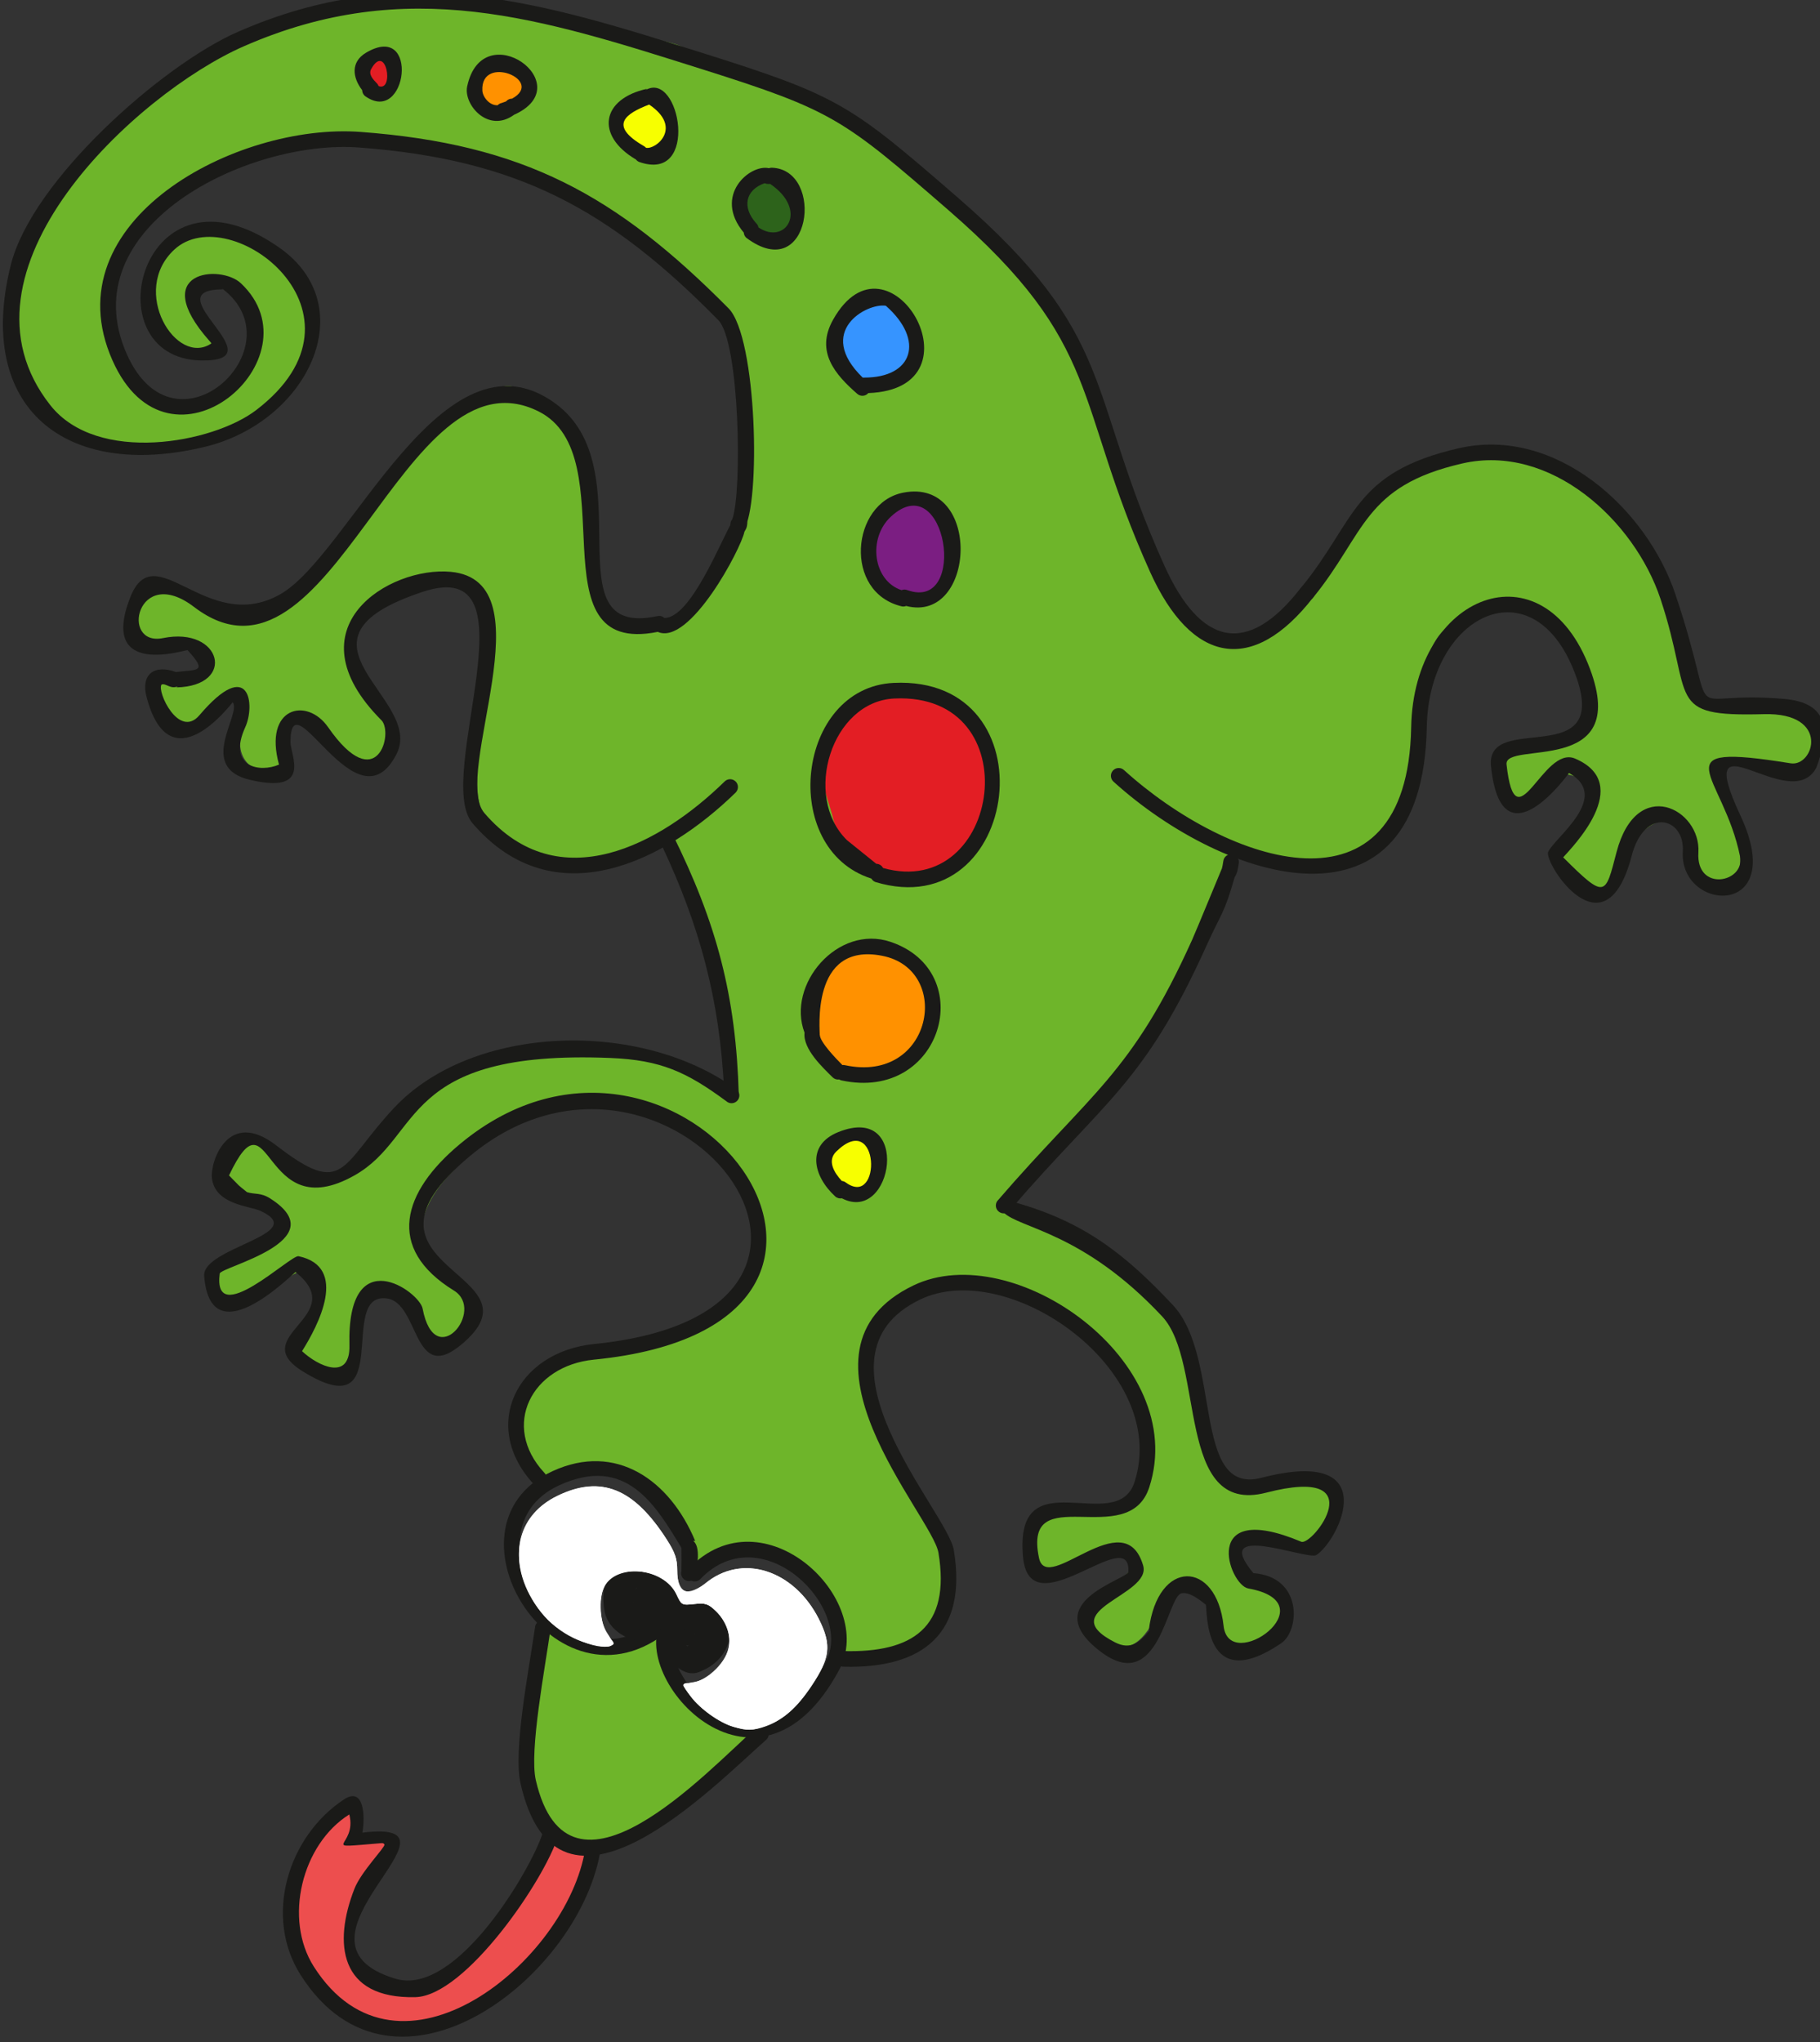 <?xml version="1.0" encoding="UTF-8" standalone="no"?>
<svg
   xmlns:dc="http://purl.org/dc/elements/1.1/"
   xmlns:cc="http://creativecommons.org/ns#"
   xmlns:rdf="http://www.w3.org/1999/02/22-rdf-syntax-ns#"
   xmlns:svg="http://www.w3.org/2000/svg"
   xmlns="http://www.w3.org/2000/svg"
   xmlns:sodipodi="http://sodipodi.sourceforge.net/DTD/sodipodi-0.dtd"
   xmlns:inkscape="http://www.inkscape.org/namespaces/inkscape"
   width="32.186mm"
   height="36.119mm"
   viewBox="0 0 32.186 36.119"
   version="1.1"
   id="svg8"
   inkscape:version="1.0.2 (e86c8708, 2021-01-15)"
   sodipodi:docname=" lizard.svg">
  <rect x="0" y="0" width="32.186" height="36.119" fill="#333333" stroke="none"/>
  <defs
     id="defs2">
    <clipPath
       clipPathUnits="userSpaceOnUse"
       id="clipPath849">
      <path
         d="M -9,-9 H 851 V 605 H -9 Z"
         clip-rule="evenodd"
         id="path847" />
    </clipPath>
  </defs>
  <sodipodi:namedview
     id="base"
     pagecolor="#ffffff"
     bordercolor="#666666"
     borderopacity="1.0"
     inkscape:pageopacity="0.0"
     inkscape:pageshadow="2"
     inkscape:zoom="5.079916"
     inkscape:cx="39.877933"
     inkscape:cy="104.24759"
     inkscape:document-units="mm"
     inkscape:current-layer="layer1"
     inkscape:document-rotation="0"
     showgrid="false"
     fit-margin-top="0"
     fit-margin-left="0"
     fit-margin-right="0"
     fit-margin-bottom="0"
     inkscape:window-width="1440"
     inkscape:window-height="855"
     inkscape:window-x="0"
     inkscape:window-y="23"
     inkscape:window-maximized="0" />
  <g
     inkscape:label="Слой 1"
     inkscape:groupmode="layer"
     id="layer1"
     transform="translate(-67.11,-238.227)">
    <g
       id="g1911"
       transform="matrix(0.353,0,0,-0.353,-15.874,433.817)">
      <path
         d="m 262.646,462.145 c -0.534,-0.552 -1.802,-3.946 -3.481,-5.772 -1.393,-1.516 -3.727,-2.519 -5.508,-1.033 -0.932,0.778 -1.303,1.289 -1.062,2.72 0.092,0.547 2.116,3.7 1.945,3.857 -0.621,0.57 -2.1,-0.912 -1.573,1.184 0.337,1.339 -1.847,-0.298 -2.443,-1.922 -0.398,-1.085 -0.304,-0.449 -0.603,-1.861 -0.56,-2.64 -0.068,-2.725 1.465,-4.843 0.572,-0.79 1.289,-1.433 2.218,-1.737 1.877,-0.613 2.684,-0.67 4.526,0.066 0.81,0.324 4.447,3.41 4.75,4.317 0.172,0.514 1.876,2.845 1.627,3.955 -0.076,0.339 -0.938,0.416 -1.607,1.031 -0.129,0.119 -0.123,0.172 -0.253,0.037"
         style="fill:#ed4e4e;fill-opacity:1;fill-rule:evenodd;stroke:none"
         id="path1913" />
      <path
         d="m 260.408,497.747 c 0.655,0.671 4.392,1.361 5.35,1.157 2.907,-0.62 6.448,-2.481 6.945,-5.653 0.162,-1.035 0.547,-2.055 -0.262,-3.163 -1.148,-1.571 -0.875,-2.65 -3.595,-2.874 -0.513,-0.042 -5.242,-1.08 -5.59,-1.423 -1.22,-1.201 -1.681,-1.136 -2.113,-3.308 -0.096,-0.484 0.662,-3.102 1.714,-2.463 2.415,1.468 5.885,-0.91 6.53,-3.31 0.098,-0.363 0.521,-0.795 0.465,-1.366 l 0.034,-0.105 c 0.429,1.64 3.271,1.709 4.426,0.875 2.419,-1.745 2.386,-2.172 2.951,-4.871 0.118,-0.562 0.654,-0.118 1.633,-0.255 1.062,-0.149 2.958,1.525 3.409,2.353 0.518,0.952 -0.118,4.048 -0.831,4.814 -0.381,0.41 -2.576,4.314 -2.51,4.993 0.106,1.084 -0.904,1.775 -0.413,3.015 0.12,0.302 0.357,0.836 0.362,1.37 0.004,0.436 2.664,2.586 3.038,2.262 2.365,-0.282 2.846,0.175 5.437,-1.001 1.568,-0.712 3.64,-2.687 4.26,-4.264 0.714,-1.818 1.377,-3.105 0.478,-4.963 -1.04,-2.149 -5.624,0.702 -5.4,-3.173 0.039,-0.671 -0.161,-1.664 1.245,-1.129 0.589,0.224 3.471,2.038 3.727,0.373 0.128,-0.838 -2.229,-0.91 -2.272,-2.588 -0.01,-0.382 2.19,-3.486 3.773,0.54 0.587,1.493 2.366,1.355 2.644,-0.631 0.283,-2.022 2.873,-1.424 3.477,0.183 0.804,2.142 -3.054,1.574 -2.237,3.651 0.155,0.394 0.99,0.081 0.839,-0.077 1.159,0.802 2.758,-1.396 3.834,1.02 0.466,1.046 0.213,2.434 -1.157,2.276 -1.132,-0.131 -2.208,-0.639 -3.206,-0.395 -0.591,0.145 -1.773,1.965 -1.935,2.665 -0.33,1.429 -0.816,2.933 -1.198,4.38 -0.633,2.398 -1.923,3.088 -3.806,4.454 -0.089,0.064 -0.998,0.652 -1.041,0.667 -0.461,0.154 -2.886,1.491 -3.314,1.88 -0.674,0.614 -0.961,-0.142 0.761,1.667 0.647,0.68 1.418,1.704 2.112,2.432 0.066,0.069 0.132,0.143 0.197,0.214 1.458,0.123 6.635,9.136 6.934,10.854 0.031,0.175 0.801,2.827 1.073,2.663 3.767,-2.27 6.988,-0.718 8.697,3.203 0.387,0.888 -0.144,3.379 0.475,5.604 0.769,2.761 1.379,2.28 3.322,3.591 1.523,-0.648 1.586,0.517 3.767,-1.981 0.159,-0.182 1.064,-1.837 1.13,-2.213 0.851,-4.903 -6.261,-0.984 -3.903,-5.477 0.729,-1.389 1.61,1.323 2.912,1.07 2.656,-0.515 -0.297,-2.923 -0.342,-3.936 -0.054,-1.23 2.264,-2.974 2.784,-1.165 0.639,2.224 3.195,4.411 3.702,0.992 0.231,-1.555 3.938,-2.811 1.974,2.231 -1.219,3.129 -0.237,2.435 2.596,2.038 2.663,-0.373 2.098,3.339 -0.175,3.144 -0.482,-0.041 -3.121,0.116 -3.47,0.437 -1.136,1.044 -0.426,1.356 -1.329,3.062 -0.647,1.224 -0.776,2.956 -2.16,4.637 -1.532,1.86 -2.719,3.759 -5.429,4.229 -1.567,0.272 -0.769,0.586 -3.168,0.436 -1.821,-0.114 -0.778,0.17 -2.427,-0.6 -2.572,-1.201 -4.076,-3.8 -5.519,-6.108 l -0.108,-0.123 c -1.218,-2.191 -2.014,-2.876 -4.567,-2.436 -0.835,0.144 -2.333,2.025 -2.724,2.718 -2.06,3.653 -1.742,6.626 -4.009,10.725 -2.37,4.284 -4.39,7.059 -8.409,9.982 -0.37,0.269 -5.964,4.007 -6.188,4.048 -1.603,0.634 -3.89,1.218 -5.33,2.111 -0.827,0.512 -5.098,0.793 -7.134,1.682 -2.664,1.163 -5.565,0.654 -8.336,0.558 -0.225,-0.008 -0.792,-0.345 -0.944,-0.296 -0.495,-0.273 -2.344,0.118 -4.196,-1.04 -0.019,-0.012 -2.227,-0.905 -2.659,-1.129 -0.995,-0.518 -5.195,-3.195 -5.463,-4.118 -0.033,-0.113 -0.854,-1.225 -0.923,-1.289 -0.109,-0.52 -2.474,-1.859 -3.3,-4.576 -0.202,-0.666 -0.593,-1.159 -0.608,-2.034 -0.043,-2.598 -0.459,-2.346 0.804,-5.057 1.094,-2.347 5.665,-3.656 8.023,-2.48 0.554,0.276 1.367,-0.079 1.863,0.422 0.555,0.562 3.082,1.163 3.981,3.815 0.993,2.932 -0.239,4.98 -2.961,6.234 -2.126,0.98 -4.749,-0.49 -4.796,-2.819 -0.03,-1.493 -0.494,-1.78 1.287,-2.794 0.387,-0.22 1.434,-0.959 1.938,-0.208 0.064,0.096 -2.525,4.207 0.388,3.541 2.137,-0.489 2.836,-7.349 -2.67,-6.151 -1.287,0.28 -3.336,2.349 -3.298,3.914 0.076,3.152 0.68,4.595 3.312,6.722 0.442,0.357 3.898,2.121 4.221,2.007 3.107,0.472 3.935,0.969 7.292,0.296 2.155,-0.432 2.378,0.059 4.825,-1.083 1.267,-0.592 2.628,-0.897 4.021,-1.687 1.752,-0.995 7.633,-5.055 7.757,-7.151 0.082,-1.395 0.839,-2.386 0.674,-4.615 -0.044,-0.591 -3e-4,-0.83 -0.089,-1.497 1.002,-1.903 -1.785,-7.96 -4.128,-7.993 -3.404,-0.049 -3.26,1.123 -3.337,4.017 -0.071,2.676 -0.926,7.108 -4.087,7.813 -1.391,0.31 -4.804,-3.022 -5.657,-3.951 -0.439,-0.826 -3.858,-5.099 -4.683,-5.647 -2.234,-1.483 -2.562,-2.632 -5.528,-1.194 -0.313,0.152 -1.815,1.06 -2.135,0.84 -1.298,-0.41 -2.261,-3.414 1.02,-2.968 2.03,0.276 2.216,-2.62 -0.895,-1.654 -0.514,-0.444 0.683,-4.31 3.339,-1.248 0.188,0.217 1.488,0.627 0.996,-1.297 -0.326,-1.274 0.22,-2.195 1.569,-2.236 1.129,-0.034 -0.48,3.241 1.407,2.69 0.677,-0.198 1.475,-1.674 2.563,-2.126 1.496,-0.622 2.317,1.147 1.113,2.947 -1.005,1.503 -1.698,2.949 -0.343,4.422 0.369,0.542 3.238,2.079 3.849,1.85 1.664,-0.626 1.709,-0.393 2.171,-2.646 0.48,-2.343 -1.557,-8.29 0.164,-9.872 1.494,-1.373 2.273,-2.108 4.291,-1.847 1.231,0.159 3.018,0.504 3.949,1.307 1,0.862 1.844,-3.196 2.243,-3.991 0.135,-0.504 1.618,-7.006 1.617,-7.035 -0.095,-3.161 0.152,-0.829 -3.18,-0.203 -1.378,0.259 -2.366,0.401 -3.724,0.594 -0.849,0.121 -2.73,0.379 -3.475,0.057 -0.77,0.239 -4.903,-2.009 -5.476,-2.677 -0.434,-0.505 -3.262,-3.542 -3.697,-3.492 -1.207,0.139 -1.72,-0.912 -3.697,1.021 -0.957,0.935 -1.829,0.179 -2.174,-0.709 -0.809,-1.015 0.746,-1.655 1.636,-1.695 0.487,-0.021 2.77,-1.519 -0.126,-2.238 -1.055,-0.262 -2.717,-1.329 -1.841,-2.695 0.662,-1.033 2.142,0.09 3.01,0.725 1.832,1.341 2.176,0.771 1.589,-1.318 -0.327,-1.162 -1.746,-2.228 0.933,-3.118 1.718,-0.571 0.931,5.872 3.882,3.158 0.605,-0.556 0.17,-2.437 2.63,-1.233 0.804,0.393 0.838,1.878 -0.335,2.615 -2.432,1.528 -1.685,3.815 0.006,5.532 0.416,0.423 1.388,1.794 2.108,1.892 0.078,0.011 0.477,0.385 0.557,0.472"
         style="fill:#6eb52a;fill-opacity:1;fill-rule:evenodd;stroke:none"
         id="path1915" />
      <path
         d="m 268.379,472.894 c -1.003,-1.495 -2.852,-1.964 -4.371,-0.966 -0.256,0.168 -1.409,0.816 -1.566,0.645 -0.871,-0.948 -0.978,-4.642 -0.799,-5.95 0.284,-2.084 -0.383,-2.622 1.622,-4.466 1.377,-1.266 1.735,-1.131 3.534,-0.271 1.133,0.542 6.423,5.408 5.976,5.311 -0.918,-0.199 -4.144,2.415 -4.075,3.5 0.026,0.404 -0.272,0.117 -0.152,1.083 0.012,0.092 -0.205,1.06 -0.169,1.114"
         style="fill:#6eb52a;fill-opacity:1;fill-rule:evenodd;stroke:none"
         id="path1917" />
      <path
         d="m 277.968,511.274 c 0.873,-0.825 2.079,-1.148 3.255,-1.036 1.254,0.119 3.05,2.099 3.264,3.295 0.313,1.742 0.443,1.452 -0.283,3.283 -0.465,1.171 -1.473,1.949 -2.65,2.357 -1.388,0.481 -1.126,0.507 -2.662,0.125 -1.081,-0.269 -2.263,-2.252 -2.381,-3.338 -0.144,-1.318 -0.377,-0.636 0.146,-2.309 0.367,-1.174 0.164,-1.262 1.206,-2.141 0.076,-0.064 -0.039,-0.099 0.106,-0.236"
         style="fill:#e31e24;fill-opacity:1;fill-rule:evenodd;stroke:none"
         id="path1919" />
      <path
         d="m 279.688,524.326 c 1.482,-0.009 2.039,-1.016 2.924,1.054 0.388,0.906 -0.004,1.721 -0.454,2.52 -0.423,0.751 -0.597,1.006 -1.414,1.2 -0.816,0.194 -1.929,-0.91 -2.018,-1.709 -0.105,-0.938 -0.025,-1.868 0.634,-2.582 0.13,-0.141 0.247,-0.483 0.328,-0.483"
         style="fill:#7b1e82;fill-opacity:1;fill-rule:evenodd;stroke:none"
         id="path1921" />
      <path
         d="m 277.785,535.083 c 0.65,-0.829 3.108,0.763 3.055,1.46 -0.095,1.254 -0.494,1.67 -1.317,2.656 -0.797,0.955 -3.264,-1.031 -2.211,-3.21 0.083,-0.172 0.355,-0.757 0.472,-0.906"
         style="fill:#3694ff;fill-opacity:1;fill-rule:evenodd;stroke:none"
         id="path1923" />
      <path
         d="m 254.004,549.436 c 0.466,-0.66 0.676,0.809 0.63,1.274 -0.041,0.411 -0.407,0.563 -0.836,0.276 -0.597,-0.399 -0.366,-0.883 -0.063,-1.444 0.004,-0.008 0.385,-0.27 0.27,-0.107"
         style="fill:#e31e24;fill-opacity:1;fill-rule:evenodd;stroke:none"
         id="path1925" />
      <path
         d="m 276.82,500.839 c 1.135,-1.044 1.221,-0.938 2.733,-0.744 0.747,0.096 1.565,1.657 1.786,2.292 0.43,1.238 0.677,1.456 -0.287,2.83 -0.699,0.996 -1.905,1.769 -3.217,1.231 -0.463,-0.19 -1.436,-0.601 -1.641,-1.086 -0.414,-0.979 -0.252,-2.014 -0.174,-3.035 0.049,-0.653 0.34,-1.063 0.801,-1.487"
         style="fill:#ff9100;fill-opacity:1;fill-rule:evenodd;stroke:none"
         id="path1927" />
      <path
         d="m 259.347,548.657 c 0.233,0.133 1.784,-0.553 2.037,1.266 0.098,0.706 -0.958,0.433 -1.493,0.588 -0.276,0.08 -1.335,-0.978 -0.623,-1.754 0.017,-0.018 0.053,-0.115 0.079,-0.1"
         style="fill:#ff9100;fill-opacity:1;fill-rule:evenodd;stroke:none"
         id="path1929" />
      <path
         d="m 273.142,542.165 c 0.607,-0.375 1.79,-0.18 1.791,0.916 6e-4,1.387 -0.119,1.413 -1.269,2.131 -0.328,0.205 -1.723,-0.156 -1.327,-1.398 0.056,-0.174 0.573,-1.506 0.804,-1.649"
         style="fill:#2d631b;fill-opacity:1;fill-rule:evenodd;stroke:none"
         id="path1931" />
      <path
         d="m 266.733,546.673 c 0.682,-0.085 0.964,-0.634 1.73,0.349 0.057,0.072 0.525,2.977 -1.631,1.806 -0.613,-0.333 -0.649,-0.847 -0.785,-1.015 0.228,-1.063 0.154,-0.472 0.616,-1.034 z"
         style="fill:#f7ff00;fill-opacity:1;fill-rule:evenodd;stroke:none"
         id="path1933" />
      <path
         d="m 276.599,495.135 c 0.427,-0.775 1.184,-1.087 1.851,-0.32 0.497,0.573 0.363,0.306 0.446,1.154 0.04,0.408 -0.541,1.336 -1.091,1.187 -0.802,-0.218 -2.025,-0.918 -1.294,-1.873 0.014,-0.018 0.083,-0.138 0.088,-0.148"
         style="fill:#f7ff00;fill-opacity:1;fill-rule:evenodd;stroke:none"
         id="path1935" />
    </g>
    <g
       id="g1937"
       transform="matrix(0.353,0,0,-0.353,-15.874,433.817)">
      <g
         id="g1939">
        <path
           d="m 268.911,472.532 c -1.242,-1.709 3.798,-8.648 7.537,-1.718 1.452,2.692 -3.191,7.356 -6.274,4.162 -0.146,-0.159 -0.394,-0.17 -0.553,-0.023 -0.159,0.146 -0.17,0.394 -0.023,0.553 3.727,3.863 9.419,-1.55 7.529,-5.079 -4.175,-7.797 -10.922,-0.096 -8.756,2.673 0.157,0.149 0.404,0.143 0.553,-0.013 0.149,-0.157 0.143,-0.404 -0.013,-0.553"
           style="fill:#1a1a18;fill-opacity:1;fill-rule:evenodd;stroke:none"
           id="path1941" />
      </g>
      <g
         id="g1943">
        <path
           d="m 268.924,472.678 c -5.753,-5.326 -12.221,4.903 -6.163,7.696 3.188,1.47 5.886,-0.463 7.148,-3.495 l -0.101,0.006 c 0.39,-0.3 0.188,-1.235 0.162,-1.739 -0.063,-0.207 -0.281,-0.324 -0.488,-0.261 -0.207,0.063 -0.323,0.281 -0.261,0.488 0.007,0.723 0.005,0.347 0.002,1.157 -1.299,2.153 -2.78,4.679 -6.135,3.133 -4.981,-2.295 0.452,-10.9 5.259,-6.455 0.146,0.159 0.394,0.17 0.553,0.023 0.159,-0.146 0.17,-0.394 0.023,-0.553"
           style="fill:#1a1a18;fill-opacity:1;fill-rule:evenodd;stroke:none"
           id="path1945" />
      </g>
      <g
         id="g1947">
        <path
           d="m 269.442,471.652 c 0.029,-0.018 0.059,-0.034 0.091,-0.048 0.017,0.006 0.033,0.014 0.049,0.026 -0.048,-10e-4 -0.095,0.006 -0.141,0.022 z m 0.473,0.558 c 0.057,0.191 0.083,0.384 0.053,0.507 -0.095,-0.022 -0.259,-0.102 -0.307,-0.154 0.01,-0.085 0.122,-0.199 0.176,-0.254 0.032,-0.029 0.058,-0.063 0.078,-0.099 z m -1.329,-0.685 c -0.598,0.642 -0.714,1.67 0.818,2.414 3.324,1.612 1.672,-6.116 -0.866,-2.897 -0.1,0.156 -0.076,0.356 0.048,0.483"
           style="fill:#1a1a18;fill-opacity:1;fill-rule:evenodd;stroke:none"
           id="path1949" />
      </g>
      <g
         id="g1951">
        <path
           d="m 269.53,472.919 c 0.466,0.194 0.654,0.1 1.029,-0.227 0.159,-0.146 0.17,-0.394 0.023,-0.553 -0.146,-0.159 -0.394,-0.17 -0.553,-0.023 -0.113,0.099 -0.081,0.078 -0.131,0.112 l -0.009,-0.004 c -0.192,-0.099 -0.428,-0.024 -0.527,0.168 -0.099,0.192 -0.024,0.428 0.168,0.527"
           style="fill:#1a1a18;fill-opacity:1;fill-rule:evenodd;stroke:none"
           id="path1953" />
      </g>
      <g
         id="g1955">
        <path
           d="m 269.785,471.04 c 0.948,0.241 1.379,1.35 0.938,1.854 -0.17,0.134 -0.2,0.379 -0.067,0.55 0.133,0.17 0.379,0.2 0.549,0.067 0.998,-1.029 0.313,-2.833 -1.284,-3.24 -0.213,-0.038 -0.416,0.104 -0.454,0.317 -0.038,0.213 0.104,0.416 0.317,0.454"
           style="fill:#1a1a18;fill-opacity:1;fill-rule:evenodd;stroke:none"
           id="path1957" />
      </g>
      <g
         id="g1959">
        <path
           d="m 268.321,473.445 c 0.998,2.06 -3.463,2.055 -2.068,-0.254 0.209,-0.346 0.631,-0.465 1.013,-0.499 0.138,0.107 0.335,0.111 0.48,-6e-4 0.171,-0.133 0.201,-0.379 0.069,-0.549 -0.558,-0.615 -2.239,-0.017 -2.453,1.257 -0.672,3.996 5.265,2.266 3.568,-0.446 -0.136,-0.168 -0.382,-0.194 -0.55,-0.058 -0.168,0.136 -0.194,0.382 -0.058,0.55"
           style="fill:#1a1a18;fill-opacity:1;fill-rule:evenodd;stroke:none"
           id="path1961" />
      </g>
      <g
         id="g1963">
        <path
           d="m 268.21,474.421 c 0.656,-0.672 0.502,-1.098 0.045,-1.298 -0.101,-0.516 -0.459,-0.788 -1.173,-0.326 -0.13,0.084 -0.221,0.179 -0.28,0.283 -0.929,0.244 -1.599,0.977 -0.241,2.141 0.666,0.57 1.234,0.022 1.522,-0.722 0.046,-0.017 0.089,-0.043 0.127,-0.078 z m -1.371,-0.63 c 0.036,0.065 0.08,0.13 0.13,0.193 0.142,0.154 0.38,0.169 0.539,0.035 -0.148,0.209 -0.393,0.406 -0.54,0.498 -0.387,-0.431 -0.335,-0.636 -0.129,-0.726"
           style="fill:#1a1a18;fill-opacity:1;fill-rule:evenodd;stroke:none"
           id="path1965" />
      </g>
      <g
         id="g1967">
        <path
           d="m 267.421,472.358 c -4.235,1.391 1.517,3.461 1.435,1.385 0.046,-0.171 -0.029,-0.357 -0.191,-0.445 -0.19,-0.103 -0.427,-0.033 -0.531,0.157 -0.014,0.029 -0.025,0.053 -0.034,0.075 -0.752,0.676 -2.37,0.204 -0.476,-0.416 0.209,-0.056 0.333,-0.271 0.277,-0.48 -0.056,-0.209 -0.271,-0.333 -0.479,-0.276 z m 0.651,1.358 c 8e-4,0.015 0.002,0.031 0.004,0.049 -0.002,-0.017 -0.003,-0.033 -0.004,-0.049"
           style="fill:#1a1a18;fill-opacity:1;fill-rule:evenodd;stroke:none"
           id="path1969" />
      </g>
      <g
         id="g1971">
        <path
           d="m 268.057,473.727 c 0.019,0.414 0.004,0.536 -0.279,0.826 -0.159,0.146 -0.169,0.394 -0.023,0.553 0.146,0.159 0.394,0.17 0.553,0.023 0.498,-0.511 0.555,-0.785 0.524,-1.512 -0.03,-0.214 -0.229,-0.363 -0.442,-0.333 -0.214,0.03 -0.363,0.229 -0.333,0.443"
           style="fill:#1a1a18;fill-opacity:1;fill-rule:evenodd;stroke:none"
           id="path1973" />
      </g>
      <g
         id="g1975">
        <path
           d="m 273.493,466.94 c -2.676,-2.345 -10.447,-10.46 -12.33,-2.223 -0.383,1.677 0.418,5.686 0.721,7.826 0.015,0.215 0.202,0.378 0.418,0.363 0.216,-0.015 0.378,-0.202 0.363,-0.418 -0.276,-1.98 -1.074,-6.139 -0.74,-7.591 1.648,-7.149 8.642,0.518 10.991,2.573 0.146,0.159 0.394,0.17 0.553,0.023 0.159,-0.146 0.17,-0.394 0.023,-0.553"
           style="fill:#1a1a18;fill-opacity:1;fill-rule:evenodd;stroke:none"
           id="path1977" />
      </g>
      <g
         id="g1979">
        <path
           d="m 265.181,461.488 c -0.94,-6.376 -10.332,-13.733 -15.032,-6.363 -1.873,2.936 -0.642,6.953 2.164,8.804 0.988,0.652 1.075,-0.781 0.924,-1.663 5.926,0.719 -4.576,-5.461 1.665,-7.321 3.065,-0.913 6.816,5.546 7.361,7.285 0.047,0.211 0.256,0.344 0.467,0.297 0.211,-0.047 0.344,-0.256 0.297,-0.467 -0.661,-2.143 -4.613,-7.976 -7.136,-8.036 -3.817,-0.091 -4.122,2.703 -3.051,5.433 0.332,0.848 1.509,2.039 1.506,2.212 -0.013,0.024 -0.043,0.047 -0.065,0.064 -0.045,0.008 -0.056,0.009 -0.115,0.004 -3.303,-0.272 -1.163,-0.223 -1.585,1.441 -2.383,-1.496 -3.299,-5.24 -1.774,-7.629 4.242,-6.648 12.696,0.27 13.592,5.895 -0.013,0.216 0.152,0.401 0.368,0.414 0.216,0.012 0.401,-0.152 0.414,-0.368"
           style="fill:#1a1a18;fill-opacity:1;fill-rule:evenodd;stroke:none"
           id="path1981" />
      </g>
      <g
         id="g1983">
        <path
           d="m 277.339,471.361 c 3.455,-0.088 5.383,1.168 4.757,4.93 -0.307,1.846 -8.02,10.144 -1.247,13.392 5.013,2.404 13.846,-3.82 11.811,-10.11 -1.049,-3.244 -6.368,0.462 -5.526,-3.545 0.399,-1.898 4.272,2.839 5.217,-0.377 0.446,-1.518 -4.578,-2.238 -1.406,-3.853 0.795,-0.404 1.256,0.019 1.74,0.614 l -0.051,-0.009 c 0.442,3.614 3.389,3.526 3.747,0.226 0.27,-2.48 5.326,1.136 1.237,1.87 -0.976,0.175 -2.457,4.487 2.654,2.341 0.562,-0.236 3.698,3.868 -1.755,2.458 -4.567,-1.181 -3.038,6.506 -5.215,8.832 -3.973,4.245 -7.134,4.396 -7.946,5.21 -0.159,0.146 -0.17,0.394 -0.023,0.553 0.146,0.159 0.394,0.17 0.553,0.023 0.076,-0.076 0.056,-0.054 0.088,-0.088 3.429,-0.975 5.465,-2.573 7.858,-5.121 2.483,-2.644 0.938,-9.57 4.441,-8.665 6.195,1.601 3.898,-3.126 2.759,-3.867 -0.44,-0.286 -5.366,1.733 -3.156,-0.909 2.476,-0.181 2.334,-2.874 1.391,-3.513 -3.963,-2.684 -3.685,1.767 -3.779,1.937 -0.298,0.224 -0.778,0.638 -1.205,0.568 -0.749,-0.124 -1.117,-5.182 -4.085,-2.908 -3.216,2.465 1.393,3.592 1.413,3.991 0.128,2.497 -4.96,-2.938 -5.28,0.758 -0.433,5.001 4.702,0.964 5.59,3.734 1.795,5.596 -6.314,11.263 -10.736,9.143 -5.956,-2.854 1.362,-10.639 1.68,-12.547 0.696,-4.171 -1.528,-5.955 -5.521,-5.851 -0.216,-0.002 -0.393,0.172 -0.395,0.388 -0.002,0.216 0.172,0.393 0.388,0.395"
           style="fill:#1a1a18;fill-opacity:1;fill-rule:evenodd;stroke:none"
           id="path1985" />
      </g>
      <g
         id="g1987">
        <path
           d="m 261.823,479.721 c -2.69,2.902 -0.881,6.63 3.03,7.025 16.322,1.648 3.665,17.664 -6.222,9.42 -6.831,-5.695 3.981,-5.806 -0.462,-9.47 -2.414,-1.989 -2.068,2.114 -3.705,2.332 -2.541,0.34 0.519,-6.584 -4.215,-3.653 -2.886,1.787 2.423,2.754 -0.362,4.976 -0.43,-0.359 -4.258,-4.153 -4.576,-0.203 -0.116,1.44 5.34,2.104 2.825,3.266 -0.533,0.247 -2.298,0.311 -2.438,1.654 -0.086,0.829 0.818,3.484 3.216,1.633 3.448,-2.663 3.199,-1.028 5.904,1.868 3.936,4.212 12.371,4.455 17.178,0.919 0.159,-0.146 0.17,-0.394 0.023,-0.553 -0.146,-0.159 -0.394,-0.17 -0.553,-0.023 -1.978,1.455 -3.264,2.062 -5.812,2.164 -10.559,0.425 -9.369,-3.934 -12.803,-5.878 -4.726,-2.675 -4.151,4.504 -6.295,-0.007 0.631,-0.637 0.349,-0.392 0.929,-0.86 -0.025,0.022 -0.016,0.015 -0.028,0.023 0.401,-0.126 0.683,-0.01 1.168,-0.32 3.309,-2.118 -2.492,-3.419 -2.535,-3.761 -0.357,-2.85 3.558,0.956 3.949,0.872 2.534,-0.539 0.972,-3.495 0.175,-4.758 0.799,-0.748 2.418,-1.52 2.374,0.286 -0.131,5.289 3.503,2.704 3.666,1.849 0.616,-3.243 3.17,-0.085 1.572,0.899 -3.454,2.127 -2.574,4.949 0.296,7.34 11.019,9.181 24.523,-9.048 6.714,-10.799 -3.129,-0.307 -4.668,-3.313 -2.485,-5.666 0.159,-0.146 0.17,-0.394 0.023,-0.553 -0.146,-0.159 -0.394,-0.17 -0.553,-0.023"
           style="fill:#1a1a18;fill-opacity:1;fill-rule:evenodd;stroke:none"
           id="path1989" />
      </g>
      <g
         id="g1991">
        <path
           d="m 285.051,493.918 c 4.696,5.447 6.718,6.341 9.757,13.083 0.207,0.46 1.493,3.592 1.504,3.606 l -0.011,-0.016 c 0.04,0.149 0.01,0.031 0.069,0.359 0.031,0.214 0.229,0.362 0.443,0.332 0.214,-0.031 0.362,-0.229 0.332,-0.443 -0.039,-0.21 -0.065,-0.518 -0.209,-0.704 -0.524,-1.854 -0.674,-1.801 -1.383,-3.374 -3.158,-7 -5.038,-7.703 -9.877,-13.314 -0.13,-0.173 -0.376,-0.207 -0.548,-0.076 -0.173,0.13 -0.207,0.376 -0.077,0.548"
           style="fill:#1a1a18;fill-opacity:1;fill-rule:evenodd;stroke:none"
           id="path1993" />
      </g>
      <g
         id="g1995">
        <path
           d="m 271.359,499.461 c -0.217,4.5 -1.206,8.194 -3.123,12.266 -0.159,0.146 -0.17,0.394 -0.023,0.553 0.146,0.159 0.394,0.17 0.553,0.023 2.221,-4.472 3.191,-8.114 3.329,-13.109 -0.074,-0.203 -0.298,-0.308 -0.502,-0.234 -0.203,0.074 -0.308,0.298 -0.234,0.501"
           style="fill:#1a1a18;fill-opacity:1;fill-rule:evenodd;stroke:none"
           id="path1997" />
      </g>
      <g
         id="g1999">
        <path
           d="m 271.948,514.383 c -3.537,-3.456 -9.116,-6.295 -13.192,-1.55 -1.981,2.307 3.345,13.52 -2.479,11.601 -7.411,-2.442 0.098,-5.322 -1.327,-8.128 -1.984,-3.906 -5.322,3.986 -5.314,0.585 0.001,-0.658 1.099,-2.615 -2.031,-1.881 -2.678,0.628 -0.403,3.293 -0.865,3.888 -0.178,-0.21 -3.165,-4.119 -4.316,0.267 -0.295,1.123 0.38,1.644 1.472,1.246 1.094,0.13 1.606,-0.018 0.583,1.097 -0.096,0.028 -4.442,-1.421 -2.884,2.616 1.241,3.215 3.837,-1.908 7.526,0.182 3.474,1.967 8.137,13.647 13.762,9.576 4.524,-3.274 -0.285,-11.792 5.094,-10.677 0.162,0.034 0.253,0.026 0.386,-0.084 1.316,-0.022 2.828,3.85 3.376,4.776 0.012,0.212 0.191,0.376 0.405,0.369 0.216,-0.008 0.385,-0.189 0.377,-0.405 -0.026,-0.234 -0.038,-0.232 -0.145,-0.422 -0.159,-0.833 -2.739,-5.729 -4.341,-5.016 -6.326,-1.274 -1.53,8.821 -5.968,11.043 -6.818,3.413 -10.395,-15.036 -17.264,-9.794 -2.863,2.184 -3.727,-2.002 -1.552,-1.56 2.938,0.596 3.693,-2.404 0.669,-2.471 l 0.072,0.054 c -0.379,-0.164 -0.597,0.175 -0.817,0.088 -0.248,-0.33 0.869,-2.747 1.9,-1.534 2.527,2.972 2.796,0.496 2.297,-0.596 -0.923,-2.025 0.741,-2.293 1.688,-1.88 -0.789,2.88 1.392,3.409 2.461,1.872 2.45,-3.525 3.292,-0.273 2.67,0.351 -4.643,4.656 0.414,7.718 3.467,7.436 4.946,-0.457 0.032,-10.155 1.692,-12.087 3.737,-4.349 8.834,-1.545 12.022,1.57 0.146,0.159 0.394,0.17 0.553,0.023 0.159,-0.146 0.17,-0.394 0.023,-0.553"
           style="fill:#1a1a18;fill-opacity:1;fill-rule:evenodd;stroke:none"
           id="path2001" />
      </g>
      <g
         id="g2003">
        <path
           d="m 271.765,528.057 c 0.513,1.39 0.367,8.902 -0.695,9.982 -5.464,5.562 -10.064,8.055 -17.997,8.65 -5.583,0.419 -14.459,-3.966 -11.643,-10.341 2.426,-5.492 8.621,0.368 4.792,3.267 l 0.011,-0.034 c -3.552,-0.01 2.865,-3.633 -1.077,-3.561 -5.573,0.101 -3.012,10.546 3.934,5.643 4.174,-2.945 1.427,-8.731 -3.761,-9.974 -6.942,-1.663 -11.512,1.916 -9.704,9.123 1.065,4.247 7.595,10.012 11.355,11.663 8.413,3.692 15.264,1.485 23.493,-1.112 6.685,-2.11 7.272,-2.566 12.609,-7.196 8.039,-6.976 6.362,-9.606 10.326,-18.409 1.812,-4.026 4.154,-4.592 6.833,-1.145 0.126,0.176 0.37,0.216 0.546,0.09 0.176,-0.126 0.216,-0.37 0.09,-0.546 -3.043,-3.914 -6.106,-3.33 -8.181,1.276 -3.885,8.623 -2.268,11.327 -10.106,18.125 -5.252,4.555 -5.755,4.977 -12.324,7.05 -8.045,2.539 -14.755,4.754 -22.98,1.147 -5.369,-2.355 -15.011,-11.245 -9.677,-17.983 2.347,-2.965 8.134,-1.902 10.308,-0.238 6.321,4.836 -1.315,10.612 -4.096,8.046 -2.255,-2.08 0.098,-5.901 1.854,-4.704 -0.028,0.047 -0.075,0.095 -0.103,0.127 -3.1,3.506 0.551,3.853 1.579,2.885 3.984,-3.753 -3.584,-10.313 -6.439,-3.853 -3.08,6.968 6.194,11.9 12.434,11.435 8.158,-0.608 12.803,-3.152 18.435,-8.838 1.437,-1.45 1.621,-9.837 0.764,-11.095 -0.151,-0.154 -0.399,-0.157 -0.554,-0.005 -0.146,0.143 -0.156,0.372 -0.029,0.527"
           style="fill:#1a1a18;fill-opacity:1;fill-rule:evenodd;stroke:none"
           id="path2005" />
      </g>
      <g
         id="g2007">
        <path
           d="m 300.274,524.648 c 2.764,3.379 2.571,5.756 7.891,6.975 4.844,1.109 9.409,-3.01 10.856,-7.331 2.352,-7.024 -0.006,-4.748 5.458,-5.23 2.281,-0.201 2.261,-1.659 1.601,-3.436 -1.306,-2.488 -6.321,2.973 -3.8,-2.418 2.419,-5.172 -3.083,-4.841 -2.893,-1.777 0.105,1.694 -1.916,2.245 -2.558,-0.218 -1.344,-5.154 -4.421,-0.338 -4.187,0.186 0.321,0.718 3.182,2.753 1.044,3.953 -0.085,-0.115 -3.391,-4.685 -3.907,0.336 -0.289,2.81 6.077,-0.329 4.217,4.626 -2.08,5.54 -7.335,3.001 -7.435,-2.659 -0.193,-10.853 -10.071,-7.835 -15.699,-2.732 -0.159,0.146 -0.17,0.394 -0.023,0.553 0.146,0.159 0.394,0.17 0.553,0.023 5.2,-4.714 14.208,-7.789 14.387,2.146 0.12,6.666 6.592,9.233 8.958,2.924 2.037,-5.433 -4.315,-3.567 -4.18,-4.789 0.456,-4.122 1.808,0.986 3.43,0.296 3.018,-1.285 -0.2,-4.497 -0.592,-4.95 2.132,-2.128 2.103,-1.914 2.672,0.261 1.008,3.851 4.235,2.164 4.101,-0.013 -0.124,-2.011 2.35,-1.511 2.087,-0.205 -0.835,4.153 -4.137,5.747 2.534,4.669 1.176,-0.19 2.005,2.553 -1.345,2.462 -5.006,-0.136 -3.493,0.725 -5.175,5.775 -1.307,3.926 -5.51,7.798 -9.929,6.785 -4.97,-1.14 -4.846,-3.507 -7.49,-6.742 -0.146,-0.159 -0.394,-0.17 -0.553,-0.023 -0.159,0.146 -0.17,0.394 -0.023,0.553 z m 25.807,-9.022 -0.004,-0.012 0.007,0.016 -0.003,-0.004 z"
           style="fill:#1a1a18;fill-opacity:1;fill-rule:evenodd;stroke:none"
           id="path2009" />
      </g>
      <g
         id="g2011">
        <path
           d="m 277.465,494.829 c 1.805,-1.287 1.689,3.693 -0.491,1.556 -0.465,-0.456 -0.104,-1.056 0.28,-1.469 0.075,-0.007 0.149,-0.036 0.212,-0.087 z m -0.204,-0.784 c -0.117,-0.022 -0.243,0.01 -0.338,0.096 -1.115,1.024 -1.463,2.57 0.158,3.223 3.686,1.484 2.747,-4.651 0.179,-3.319"
           style="fill:#1a1a18;fill-opacity:1;fill-rule:evenodd;stroke:none"
           id="path2013" />
      </g>
      <g
         id="g2015">
        <path
           d="m 277.412,500.715 c 4.386,-0.949 5.42,4.787 1.862,5.481 -3.639,0.71 -3.093,-3.865 -3.127,-3.974 0.005,0.015 0.004,0.008 0.006,0.019 -0.004,-0.361 0.835,-1.222 1.131,-1.519 0.042,0.005 0.085,0.002 0.128,-0.007 z m -0.29,-0.716 c -0.112,-0.016 -0.23,0.017 -0.32,0.1 -0.478,0.477 -1.503,1.416 -1.414,2.243 -0.914,2.41 1.66,5.441 4.306,4.552 4.442,-1.491 2.598,-8.034 -2.455,-6.942 -0.042,0.01 -0.082,0.026 -0.117,0.047"
           style="fill:#1a1a18;fill-opacity:1;fill-rule:evenodd;stroke:none"
           id="path2017" />
      </g>
      <g
         id="g2019">
        <path
           d="m 279.323,510.593 c 5.917,-1.669 7.415,8.814 0.563,8.492 -3.148,-0.148 -4.611,-4.899 -2.374,-7.095 l 1.464,-1.181 0.017,-0.005 c 0.142,-0.006 0.267,-0.089 0.33,-0.211 z m -0.585,-0.53 -0.007,0.002 c -4.643,1.484 -3.753,9.57 1.122,9.802 7.994,0.38 6.382,-12.188 -0.919,-9.975 -0.086,0.034 -0.154,0.096 -0.197,0.171"
           style="fill:#1a1a18;fill-opacity:1;fill-rule:evenodd;stroke:none"
           id="path2021" />
      </g>
      <g
         id="g2023">
        <path
           d="m 280.552,524.51 c 3.06,-1.077 1.941,6.25 -0.834,3.689 -1.18,-1.089 -0.894,-3.216 0.529,-3.686 0.095,0.039 0.204,0.041 0.305,-0.004 z m -0.074,-0.789 c -0.065,-0.026 -0.137,-0.035 -0.21,-0.022 -2.953,0.693 -2.549,5.184 0.059,5.698 3.972,0.783 3.656,-6.578 0.151,-5.676"
           style="fill:#1a1a18;fill-opacity:1;fill-rule:evenodd;stroke:none"
           id="path2025" />
      </g>
      <g
         id="g2027">
        <path
           d="m 278.373,535.163 c 2.443,-0.011 3.052,1.867 1.087,3.599 -0.948,0.15 -3.547,-1.276 -1.159,-3.6 0.024,0.003 0.048,0.003 0.072,10e-4 z m 0.211,-0.776 -0.009,-0.01 c -0.146,-0.159 -0.394,-0.17 -0.553,-0.023 -1.093,0.956 -2.103,2.104 -1.207,3.703 2.775,4.95 7.698,-3.453 1.769,-3.671"
           style="fill:#1a1a18;fill-opacity:1;fill-rule:evenodd;stroke:none"
           id="path2029" />
      </g>
      <g
         id="g2031">
        <path
           d="m 273.08,542.685 c 1.346,-0.909 2.531,0.859 0.584,2.182 -0.091,-0.011 -0.182,-0.004 -0.276,0.034 -0.972,-0.342 -1.135,-1.212 -0.428,-2 0.065,-0.059 0.105,-0.136 0.12,-0.216 z m -0.736,-0.26 c -1.554,1.861 0.306,3.442 1.258,3.228 0.047,0.017 0.102,0.025 0.149,0.024 2.682,-0.094 1.957,-5.94 -1.282,-3.51 -0.076,0.07 -0.118,0.163 -0.125,0.259"
           style="fill:#1a1a18;fill-opacity:1;fill-rule:evenodd;stroke:none"
           id="path2033" />
      </g>
      <g
         id="g2035">
        <path
           d="m 267.446,546.675 c 0.505,-0.1 1.856,1.022 0.157,2.166 -1.191,-0.459 -2.044,-1.046 -0.269,-2.077 0.044,-0.023 0.081,-0.054 0.112,-0.089 z m -0.508,-0.585 c -2.037,1.2 -1.738,3.038 0.564,3.54 l -0.075,-0.062 c 1.722,1.007 2.732,-4.695 -0.336,-3.598 -0.062,0.028 -0.114,0.07 -0.152,0.12"
           style="fill:#1a1a18;fill-opacity:1;fill-rule:evenodd;stroke:none"
           id="path2037" />
      </g>
      <g
         id="g2039">
        <path
           d="m 260.209,548.918 c 0.08,0.026 0.153,0.052 0.222,0.079 l 0.017,0.015 c 0.077,0.084 0.183,0.127 0.289,0.126 1.673,0.922 -1.591,2.254 -1.489,0.398 0.017,-0.305 0.35,-0.753 0.766,-0.728 0.051,0.053 0.118,0.093 0.195,0.11 z m 0.629,-0.588 c -1.303,-0.951 -2.543,0.512 -2.352,1.417 0.773,3.651 5.711,0.091 2.352,-1.417"
           style="fill:#1a1a18;fill-opacity:1;fill-rule:evenodd;stroke:none"
           id="path2041" />
      </g>
      <g
         id="g2043">
        <path
           d="m 254.048,549.767 c 0.803,-0.307 0.38,2.219 -0.374,0.847 -0.143,-0.261 0.104,-0.52 0.27,-0.69 0.049,-0.045 0.083,-0.099 0.104,-0.157 z m -0.822,-0.204 c -0.484,0.625 -0.587,1.412 0.194,1.875 2.707,1.605 2.065,-3.703 -0.058,-2.165 -0.088,0.076 -0.134,0.182 -0.136,0.29"
           style="fill:#1a1a18;fill-opacity:1;fill-rule:evenodd;stroke:none"
           id="path2045" />
      </g>
    </g>
    <path
       style="fill:#ffffff;fill-opacity:0.99;stroke-width:0.004"
       d="m 48.947,115.239 c -0.915,-0.263 -2.196,-1.17 -2.834,-2.007 -0.289,-0.379 -0.526,-0.729 -0.526,-0.776 0,-0.048 0.336,-0.14 0.746,-0.206 0.905,-0.145 1.895,-1.053 2.22,-2.036 0.303,-0.917 0.003,-1.949 -0.785,-2.704 -0.506,-0.485 -0.699,-0.547 -1.438,-0.464 -0.829,0.093 -0.862,0.075 -1.164,-0.631 -0.789,-1.847 -4.177,-2.127 -4.891,-0.404 -0.371,0.897 -0.171,2.659 0.368,3.233 0.381,0.406 0.397,0.481 0.12,0.587 -0.91,0.349 -3.325,-0.715 -4.4,-1.94 -2.612,-2.975 -2.219,-6.609 0.872,-8.071 2.912,-1.378 5.065,-0.508 7.268,2.936 0.546,0.853 0.69,1.279 0.69,2.033 0,1.509 0.711,1.858 1.842,0.905 2.438,-2.056 5.981,-0.94 7.626,2.4 0.839,1.705 0.748,2.527 -0.484,4.381 -1.009,1.518 -1.874,2.273 -3.1,2.706 -0.921,0.325 -1.177,0.332 -2.13,0.058 z"
       id="path16277"
       transform="matrix(0.265,0,0,0.265,67.11,238.227)" />
    <path
       style="fill:#ffffff;fill-opacity:0.99;stroke-width:0.004"
       d="m 48.947,115.239 c -0.915,-0.263 -2.196,-1.17 -2.834,-2.007 -0.632,-0.829 -0.643,-0.913 -0.123,-0.913 1.001,0 2.403,-1.248 2.647,-2.357 0.175,-0.799 -0.178,-1.789 -0.879,-2.46 -0.495,-0.475 -0.693,-0.538 -1.423,-0.456 -0.82,0.092 -0.859,0.071 -1.202,-0.65 -0.852,-1.789 -4.081,-2.11 -4.824,-0.48 -0.404,0.887 -0.293,2.326 0.241,3.113 0.584,0.86 0.347,1.026 -1.029,0.719 -1.758,-0.393 -3.296,-1.617 -4.161,-3.313 -1.426,-2.794 -0.715,-5.365 1.826,-6.608 2.879,-1.409 5.112,-0.514 7.316,2.93 0.546,0.853 0.69,1.279 0.69,2.033 0,1.603 0.643,1.835 2.07,0.746 2.5,-1.909 5.962,-0.618 7.53,2.808 0.681,1.487 0.548,2.381 -0.616,4.132 -0.978,1.472 -1.932,2.32 -3.06,2.723 -0.829,0.296 -1.251,0.304 -2.169,0.041 z"
       id="path16279"
       transform="matrix(0.265,0,0,0.265,67.11,238.227)" />
  </g>
</svg>
